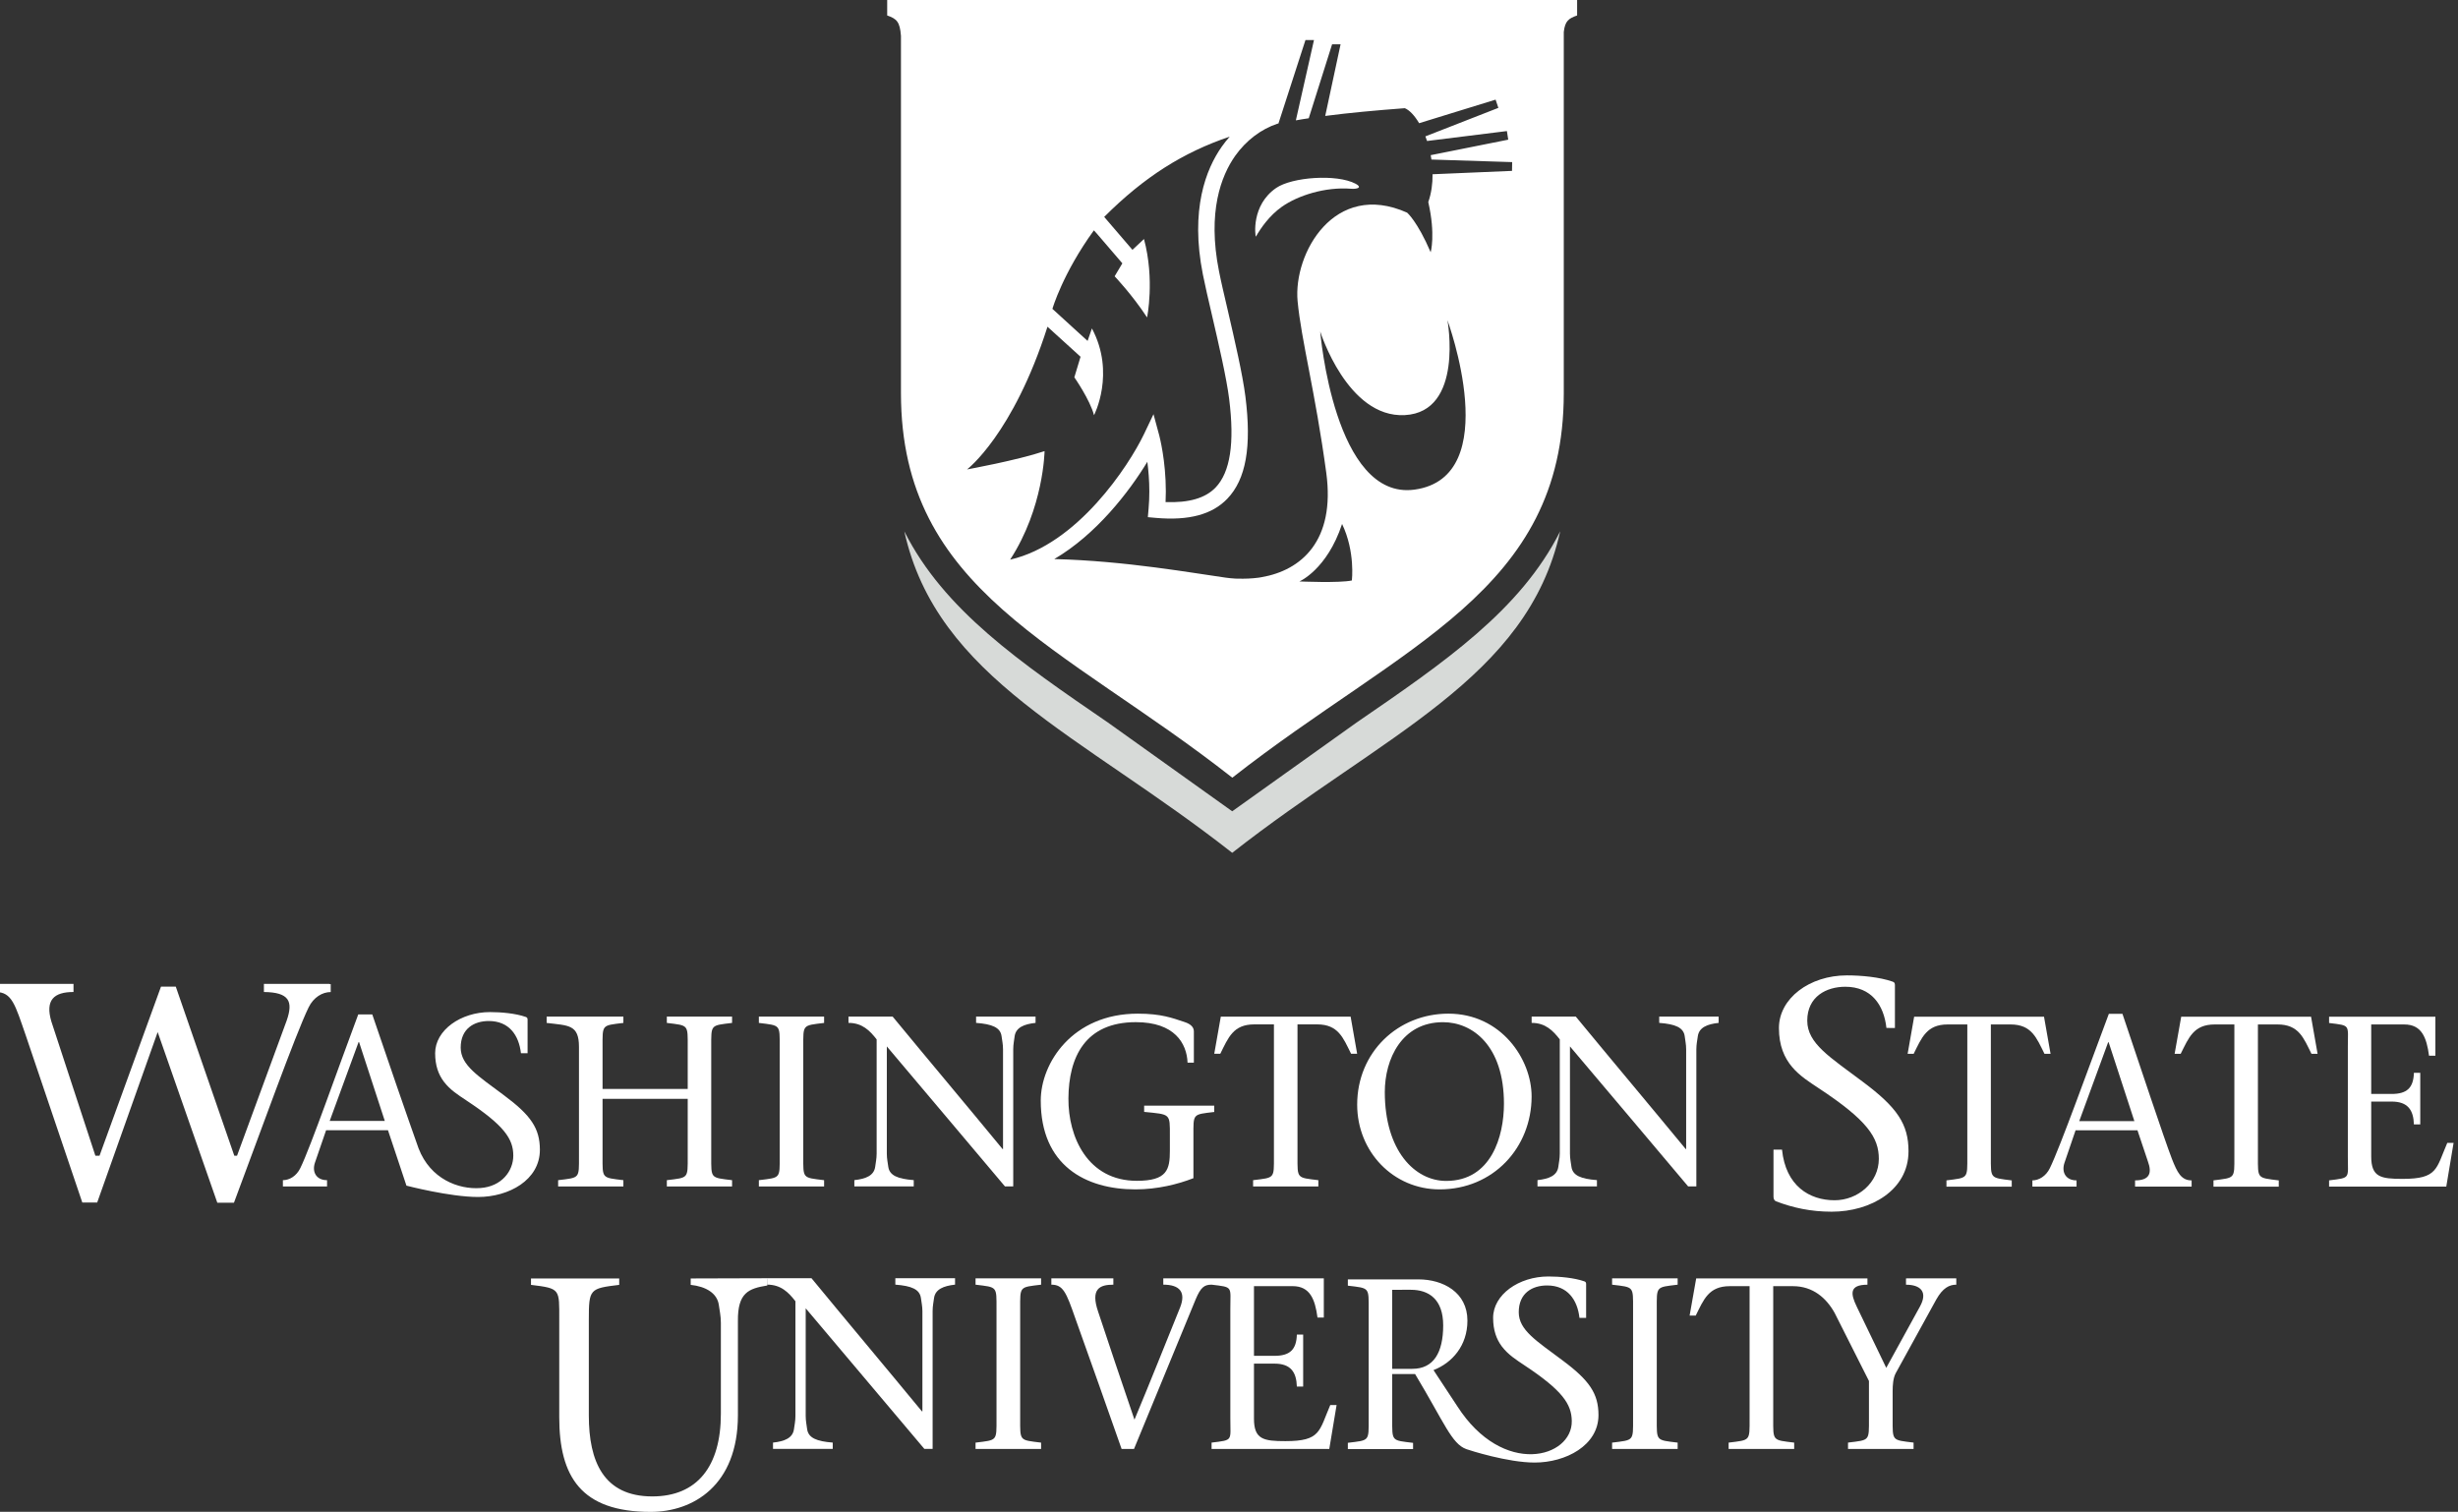 <?xml version="1.0" encoding="utf-8"?>
<!-- Generator: Adobe Illustrator 16.0.0, SVG Export Plug-In . SVG Version: 6.00 Build 0)  -->
<!DOCTYPE svg PUBLIC "-//W3C//DTD SVG 1.1//EN" "http://www.w3.org/Graphics/SVG/1.1/DTD/svg11.dtd">
<svg version="1.1" id="Layer_1" xmlns="http://www.w3.org/2000/svg" xmlns:xlink="http://www.w3.org/1999/xlink" x="0px" y="0px"
	 width="150px" height="92.27px" viewBox="0 0 150 92.27" enable-background="new 0 0 150 92.27" xml:space="preserve">
<rect x="0" y="0" width="150" height="92.27" fill="#333333" stroke="none"/>
<g>
	<path fill="#FFFFFF" d="M82.73,11.215c-1.166-0.614-3.885-0.406-4.847,0.254c-1.543,1.055-1.282,2.932-1.245,2.977
		c0.307-0.537,0.832-1.293,1.592-1.83c0.978-0.688,2.641-1.217,4.196-1.098C82.826,11.55,83.158,11.448,82.73,11.215z"/>
	<path fill="#FFFFFF" d="M54.141-0.001v0.945c0.586,0.203,0.777,0.39,0.84,1.247V23.99c0,12.125,9.842,15.327,20.221,23.474
		C85.583,39.318,95.43,36.115,95.43,23.99V1.948c0.078-0.662,0.289-0.822,0.814-1.004v-0.945H54.141z M61.646,34.153
		c2.052-3.158,2.099-6.624,2.098-6.62c-1.689,0.567-4.729,1.116-4.729,1.116s2.81-2.132,4.908-8.709l2.018,1.833l-0.379,1.255
		c0,0,0.959,1.378,1.201,2.312c0,0,1.33-2.56-0.129-5.296l-0.263,0.762l-0.791-0.719l-1.356-1.238c0,0,0.621-2.157,2.531-4.791
		l0.182,0.201l1.555,1.812l-0.471,0.791c0,0,1.072,1.124,1.979,2.511c0,0,0.478-2.296-0.188-4.786l-0.704,0.66l-1.724-2.009
		c2.453-2.454,4.83-3.942,7.66-4.9c-0.172,0.195-0.335,0.398-0.488,0.616c-0.959,1.366-1.94,3.831-1.149,7.803
		c0.122,0.62,0.325,1.497,0.542,2.425c0.421,1.815,0.898,3.874,1.061,5.168c0.338,2.703,0.066,4.47-0.832,5.407
		c-0.629,0.652-1.637,0.938-3.049,0.885c0.01-0.219,0.016-0.437,0.016-0.645c0-1.902-0.383-3.339-0.399-3.411l-0.354-1.308
		l-0.582,1.221c-0.924,1.925-4.059,6.72-8.156,7.654C61.65,34.153,61.646,34.153,61.646,34.153z M82.498,35.427
		c-0.742,0.166-3.201,0.059-3.201,0.059s1.684-0.718,2.604-3.507C82.713,33.678,82.498,35.427,82.498,35.427z M86.326,29.882
		c-4.911,0.681-5.76-9.651-5.76-9.651s1.656,5.287,5.16,5.104c3.629-0.191,2.604-5.793,2.604-5.793S91.861,29.115,86.326,29.882z
		 M92.271,10.429l-4.849,0.206c0.007,0.574-0.071,1.151-0.261,1.698c0.455,1.985,0.146,3.062,0.146,3.062
		c-0.814-1.894-1.438-2.417-1.438-2.417c-4.448-1.986-6.948,2.5-6.684,5.394c0.222,2.376,1.078,5.531,1.75,10.479
		c0.566,4.165-1.535,5.963-3.957,6.377c-0.053,0.009-0.104,0.02-0.156,0.026c-0.014,0-0.024,0.005-0.037,0.005
		c-0.393,0.051-0.811,0.069-1.251,0.057c-0.017,0-0.029,0-0.044,0c-0.048,0-0.099-0.006-0.144-0.006
		c-0.188-0.013-0.377-0.029-0.562-0.057c-1.879-0.258-6.095-1.026-10.447-1.132c2.561-1.501,4.562-4.094,5.68-5.937
		c0.065,0.512,0.121,1.132,0.121,1.816c0,0.342-0.015,0.698-0.047,1.065l-0.043,0.499l0.5,0.045
		c2.004,0.175,3.428-0.208,4.348-1.169c1.141-1.188,1.491-3.167,1.107-6.229c-0.17-1.348-0.652-3.431-1.078-5.271
		c-0.215-0.921-0.42-1.791-0.537-2.396c-0.719-3.62,0.138-5.818,0.983-7.023c0.669-0.946,1.584-1.639,2.591-1.973
		c0.019-0.001,0.034-0.006,0.054-0.006l1.65-5.097h0.52L79.08,7.346c0.258-0.049,0.52-0.088,0.786-0.128l1.425-4.514h0.518
		l-0.937,4.372c1.479-0.192,3.082-0.34,4.858-0.473c0.291,0.121,0.597,0.451,0.873,0.916l4.666-1.438l0.17,0.502l-4.455,1.74
		c0.035,0.09,0.065,0.188,0.103,0.282l4.872-0.606l0.082,0.525L87.309,9.47c0.02,0.09,0.033,0.178,0.045,0.267l4.926,0.157
		L92.271,10.429z"/>
</g>
<path fill="#D7DAD8" d="M82.782,44.1l-7.586,5.414l-7.58-5.414c-5.39-3.693-10.009-6.862-12.431-11.673
	c2,9.02,10.795,12.391,20.011,19.622c9.216-7.23,18.015-10.604,20.015-19.622C92.789,37.238,88.17,40.405,82.782,44.1z"/>
<g>
	<g>
		<path fill="#FFFFFF" d="M95.348,83.022c-1.568-1.178-2.666-1.835-2.666-2.935c0-1.16,0.815-1.633,1.729-1.633
			c1.254,0,1.852,0.88,1.977,1.979h0.406v-2.058c0-0.078-0.016-0.143-0.107-0.171c-0.629-0.221-1.522-0.298-2.197-0.298
			c-1.805,0-3.372,1.111-3.372,2.524c0,0.763,0.211,1.311,0.521,1.729h-0.006c0.008,0.007,0.014,0.012,0.02,0.018
			c0.382,0.508,0.902,0.831,1.363,1.14c2.354,1.556,2.885,2.387,2.903,3.403c0.043,2.265-4.196,3.454-6.987-0.896L87.48,83.62
			c1.141-0.444,2.07-1.494,2.07-3.021c0-1.733-1.494-2.516-2.988-2.516h-4.309v0.384c1.332,0.159,1.271,0.09,1.271,1.465v6.658
			c0,1.383,0.061,1.306-1.271,1.467v0.385h3.98V88.06c-1.332-0.161-1.273-0.084-1.273-1.467v-2.735h1.395
			c1.789,2.975,2.232,4.268,3.136,4.587c0.2,0.072,2.522,0.817,4.163,0.817c1.884,0,3.894-1.034,3.894-2.9
			C97.544,85.062,97.012,84.258,95.348,83.022z M86.189,83.542h-1.23v-4.824H86.1c1.078,0,1.971,0.562,1.971,2.177
			C88.068,82.568,87.477,83.542,86.189,83.542z"/>
		<path fill="#FFFFFF" d="M56.41,88.43c0,0,0,0-7.242-8.582v6.574c0,0.312,0.061,0.563,0.088,0.804
			c0.075,0.535,0.582,0.742,1.562,0.818v0.386h-3.645v-0.386c0.717-0.076,1.205-0.283,1.278-0.818
			c0.032-0.238,0.09-0.491,0.09-0.804v-7.004c-0.415-0.535-0.879-1.014-1.724-1.014v-0.391h2.705
			c2.215,2.694,4.523,5.433,6.738,8.124h0.03v-6.114c0-0.312-0.062-0.562-0.091-0.803c-0.076-0.535-0.577-0.74-1.561-0.816v-0.391
			h3.644v0.391c-0.699,0.076-1.205,0.281-1.282,0.816c-0.029,0.238-0.087,0.489-0.087,0.803v8.404L56.41,88.43L56.41,88.43z"/>
		<path fill="#FFFFFF" d="M62.256,86.57c0,1.387-0.06,1.312,1.277,1.476v0.386h-4v-0.386c1.339-0.164,1.279-0.089,1.279-1.476v-6.69
			c0-1.382,0.06-1.312-1.279-1.473v-0.386h4v0.386c-1.337,0.161-1.277,0.091-1.277,1.473V86.57z"/>
		<path fill="#FFFFFF" d="M81.18,85.752c-0.686,1.593-0.58,2.203-2.734,2.203c-1.34,0-1.922-0.105-1.922-1.371v-3.359h1.252
			c0.994,0,1.338,0.522,1.365,1.399h0.385v-3.17h-0.385c-0.027,0.922-0.433,1.295-1.365,1.295h-1.252v-4.253h2.359
			c1.069,0,1.369,0.815,1.518,1.917h0.385V78.02h-6.849H70.99v0.385c1.009,0,1.396,0.462,1.024,1.397
			c-0.922,2.276-1.83,4.564-2.783,6.842c-0.771-2.26-1.633-4.816-2.211-6.571c-0.494-1.431,0.104-1.667,0.923-1.667V78.02h-3.784
			v0.386c0.717,0,0.908,0.461,1.462,2.053c0.905,2.527,1.919,5.396,2.825,7.972h0.758c1.25-3.049,2.514-6.083,3.762-9.13
			c0.312-0.746,0.535-0.895,0.971-0.895c1.336,0.161,1.145,0.091,1.145,1.473v6.69c0,1.387,0.191,1.312-1.145,1.476v0.386h7.183
			l0.446-2.678H81.18L81.18,85.752z"/>
		<path fill="#FFFFFF" d="M101.105,86.57c0,1.387-0.062,1.312,1.274,1.476v0.386h-4v-0.386c1.341-0.164,1.28-0.089,1.28-1.476v-6.69
			c0-1.382,0.061-1.312-1.28-1.473v-0.386h4v0.386c-1.339,0.161-1.274,0.091-1.274,1.473V86.57z"/>
		<path fill="#FFFFFF" d="M116.314,78.022v0.386c0.877,0,1.353,0.43,0.847,1.339l-2.052,3.734l-1.801-3.734
			c-0.373-0.774-0.475-1.339,0.653-1.339v-0.386h-2.494h-1.03h-6.926l-0.402,2.271h0.373c0.488-0.979,0.787-1.796,2.08-1.796h1.207
			v8.072c0,1.387,0.06,1.312-1.279,1.476v0.386h4v-0.386c-1.338-0.164-1.279-0.089-1.279-1.476v-8.072h1.206
			c1.22,0,2.04,0.729,2.542,1.633l2.094,4.154v2.285c0,1.387,0.062,1.311-1.277,1.475v0.387h4v-0.387
			c-1.338-0.164-1.277-0.088-1.277-1.475v-1.666c0-0.37,0.029-0.787,0.182-1.084l2.48-4.508c0.402-0.715,0.803-0.905,1.222-0.905
			V78.02L116.314,78.022L116.314,78.022z"/>
		<path fill="#FFFFFF" d="M46.836,78.013l-4.686,0.014v0.39c0.938,0.102,1.619,0.513,1.718,1.233
			c0.04,0.317,0.123,0.656,0.123,1.077v5.562c0,3.202-1.442,5.04-4.183,5.04c-2.98,0-3.875-2.141-3.875-4.941v-5.859
			c0-1.858,0.055-1.895,1.854-2.111v-0.39h-5.383v0.39c1.803,0.219,1.724,0.253,1.724,2.111v5.962c0,3.619,1.319,5.782,5.578,5.782
			c2.58,0,5.325-1.601,5.325-5.9v-5.644c0-0.034,0-0.065,0-0.1c-0.019-1.737,0.655-1.99,1.793-2.173L46.836,78.013z"/>
	</g>
	<g>
		<path fill="#FFFFFF" d="M36.771,70.562c0,1.378-0.061,1.304,1.271,1.466v0.385H34.06v-0.385c1.332-0.162,1.272-0.088,1.272-1.466
			v-6.666c0-1.376-0.641-1.302-1.973-1.465v-0.385h4.683v0.385c-1.332,0.163-1.271,0.089-1.271,1.465v2.563h5.197v-2.563
			c0-1.376,0.06-1.302-1.274-1.465v-0.385h3.981v0.385c-1.33,0.163-1.272,0.089-1.272,1.465v6.666c0,1.378-0.058,1.304,1.272,1.466
			v0.385h-3.981v-0.385c1.333-0.162,1.274-0.088,1.274-1.466v-3.497h-5.197V70.562z"/>
		<path fill="#FFFFFF" d="M49.02,70.562c0,1.378-0.062,1.304,1.271,1.466v0.385H46.31v-0.385c1.334-0.162,1.272-0.088,1.272-1.466
			v-6.666c0-1.376,0.06-1.302-1.272-1.465v-0.385h3.981v0.385c-1.333,0.163-1.271,0.089-1.271,1.465V70.562z"/>
		<path fill="#FFFFFF" d="M61.329,72.41c-2.354-2.782-4.798-5.701-7.21-8.545v6.548c0,0.308,0.059,0.562,0.089,0.798
			c0.075,0.534,0.576,0.738,1.554,0.814v0.385h-3.625v-0.385c0.709-0.076,1.198-0.28,1.272-0.814
			c0.028-0.235,0.089-0.49,0.089-0.798v-6.977c-0.416-0.532-0.875-1.007-1.719-1.007v-0.384h2.695
			c2.207,2.679,4.502,5.402,6.707,8.083h0.029v-6.085c0-0.312-0.059-0.564-0.089-0.801c-0.071-0.534-0.577-0.739-1.555-0.813v-0.384
			h3.629v0.384c-0.696,0.074-1.199,0.279-1.276,0.813c-0.027,0.234-0.086,0.487-0.086,0.801v8.366H61.329L61.329,72.41L61.329,72.41
			z"/>
		<path fill="#FFFFFF" d="M63.512,67.169c0-2.281,1.926-5.304,5.922-5.304c1.437,0,2.117,0.268,2.844,0.508
			c0.415,0.132,0.578,0.337,0.578,0.575v1.909h-0.385c-0.045-1.186-0.799-2.473-3.153-2.473c-3.097,0-4.103,2.132-4.117,4.662
			c-0.015,2.339,1.169,5.021,4.175,5.021c1.852,0,2.016-0.686,2.016-1.838v-0.904c0-1.377,0.058-1.302-1.57-1.465V67.48H74.1v0.385
			c-1.332,0.162-1.271,0.087-1.271,1.464v2.578c-0.949,0.37-2.191,0.683-3.541,0.683C66.253,72.59,63.512,71.137,63.512,67.169z"/>
		<path fill="#FFFFFF" d="M79.18,70.562c0,1.378-0.06,1.304,1.273,1.466v0.385h-3.982v-0.385c1.33-0.162,1.271-0.088,1.271-1.466
			V62.52h-1.201c-1.288,0-1.583,0.812-2.072,1.792H74.1l0.4-2.266h7.922l0.398,2.266h-0.37c-0.487-0.979-0.784-1.792-2.071-1.792
			H79.18V70.562L79.18,70.562z"/>
		<path fill="#FFFFFF" d="M82.822,67.419c0-3.199,2.486-5.554,5.566-5.554c3.213,0,5.079,2.771,5.079,5.052
			c0,3.125-2.341,5.673-5.612,5.673C85.027,72.59,82.822,70.295,82.822,67.419z M91.779,67.362c0-3.538-1.909-4.976-3.719-4.976
			c-2.517,0-3.552,2.249-3.552,4.265c0,3.584,1.837,5.423,3.744,5.423C91.01,72.073,91.779,69.347,91.779,67.362z"/>
		<path fill="#FFFFFF" d="M103.02,72.41c-2.354-2.782-4.797-5.701-7.213-8.545v6.548c0,0.308,0.062,0.562,0.09,0.798
			c0.074,0.534,0.578,0.738,1.556,0.814v0.385h-3.628v-0.385c0.712-0.076,1.199-0.28,1.273-0.814
			c0.028-0.235,0.088-0.49,0.088-0.798v-6.977c-0.414-0.532-0.873-1.007-1.717-1.007v-0.384h2.694
			c2.206,2.679,4.499,5.402,6.708,8.083h0.027v-6.085c0-0.312-0.062-0.564-0.088-0.801c-0.074-0.534-0.576-0.739-1.556-0.813v-0.384
			h3.627v0.384c-0.694,0.074-1.196,0.279-1.271,0.813c-0.03,0.234-0.09,0.487-0.09,0.801v8.366H103.02L103.02,72.41L103.02,72.41z"
			/>
		<path fill="#FFFFFF" d="M20.11,60.065v-0.017h-4.005v0.496c1.546,0.018,1.798,0.567,1.392,1.737l-3.032,8.254h-0.167l-3.57-10.317
			H9.824l-3.75,10.317H5.82l-2.688-8.199c-0.381-1.298,0.152-1.793,1.354-1.793v-0.495h-4.755v0.495
			c1.011,0,1.192,0.786,1.841,2.649l3.451,10.201h0.908L9.622,62.99l3.639,10.413h1.017c1.556-4.144,3.749-10.271,4.555-11.919
			c0.299-0.617,0.842-0.938,1.349-0.938v-0.485L20.11,60.065L20.11,60.065z"/>
		<path fill="#FFFFFF" d="M30.76,66.85c-1.558-1.171-2.646-1.823-2.646-2.915c0-1.15,0.811-1.621,1.714-1.621
			c1.246,0,1.838,0.874,1.963,1.965h0.405v-2.042c0-0.077-0.016-0.142-0.109-0.171c-0.624-0.22-1.511-0.297-2.181-0.297
			c-1.792,0-3.351,1.106-3.351,2.51c0,0.762,0.209,1.302,0.518,1.719h-0.005c0.006,0.006,0.012,0.01,0.018,0.016
			c0.377,0.507,0.896,0.826,1.354,1.134c2.338,1.542,2.884,2.367,2.884,3.381c0,0.94-0.708,1.887-2.009,1.979
			c-1.334,0.098-3.049-0.548-3.771-2.42c-0.641-1.796-1.944-5.57-2.825-8.174h-0.857c-1.229,3.273-2.895,8.07-3.533,9.374
			c-0.235,0.489-0.664,0.74-1.065,0.74v0.386h0.64h2.055v-0.386c-0.65,0-0.932-0.488-0.74-1.066l0.682-1.983h3.775l0.637,1.909
			l0.49,1.474c0,0,2.648,0.692,4.373,0.692c1.869,0,3.771-1.028,3.771-2.883C32.942,68.873,32.413,68.079,30.76,66.85z
			 M20.12,68.412l1.763-4.812h0.029l1.57,4.812H20.12z"/>
	</g>
	<g>
		<path fill="#FFFFFF" d="M115.12,62.737c-0.155-1.397-0.915-2.514-2.509-2.514c-1.155,0-2.323,0.598-2.323,2.071
			c0,1.396,1.394,2.229,3.388,3.728c2.109,1.572,2.791,2.59,2.791,4.242c0,2.37-2.301,3.688-4.688,3.688
			c-1.278,0-2.375-0.241-3.41-0.639c-0.077-0.04-0.141-0.12-0.141-0.276v-2.872h0.52c0.223,2.211,1.672,3.089,3.208,3.089
			c1.415,0,2.7-1.076,2.7-2.529c0-1.297-0.697-2.354-3.686-4.321c-1.076-0.716-2.41-1.495-2.41-3.664
			c0-1.799,1.856-3.211,4.15-3.211c0.855,0,1.992,0.101,2.789,0.382c0.12,0.034,0.139,0.119,0.139,0.219v2.61L115.12,62.737
			L115.12,62.737z"/>
		<path fill="#FFFFFF" d="M121.493,70.571c0,1.381-0.058,1.302,1.274,1.471v0.381h-3.984V72.04c1.333-0.169,1.273-0.09,1.273-1.471
			v-8.045h-1.201c-1.287,0-1.584,0.815-2.073,1.792h-0.368l0.398-2.266h7.924l0.4,2.266h-0.371c-0.488-0.977-0.783-1.792-2.07-1.792
			h-1.202V70.571L121.493,70.571z"/>
		<path fill="#FFFFFF" d="M126.662,68.986l-0.678,1.985c-0.193,0.58,0.086,1.07,0.738,1.07v0.38h-2.695v-0.38
			c0.397,0,0.83-0.258,1.065-0.744c0.638-1.305,2.369-6.146,3.601-9.421h0.83c1.006,2.978,2.516,7.543,3.021,8.858
			c0.328,0.826,0.563,1.307,1.2,1.307v0.38h-3.451v-0.38c0.934,0,1.023-0.49,0.787-1.146l-0.641-1.911L126.662,68.986
			L126.662,68.986z M130.25,68.423l-1.57-4.814h-0.029l-1.764,4.814H130.25z"/>
		<path fill="#FFFFFF" d="M137.79,70.571c0,1.381-0.06,1.302,1.272,1.471v0.381h-3.984V72.04c1.333-0.169,1.275-0.09,1.275-1.471
			v-8.045h-1.201c-1.291,0-1.584,0.815-2.075,1.792h-0.37l0.402-2.266h7.924l0.398,2.266h-0.373
			c-0.483-0.977-0.779-1.792-2.067-1.792h-1.201V70.571L137.79,70.571z"/>
		<path fill="#FFFFFF" d="M142.133,72.04c1.336-0.169,1.145-0.09,1.145-1.471v-6.668c0-1.377,0.191-1.303-1.145-1.466v-0.385h6.487
			v2.383h-0.388c-0.146-1.094-0.439-1.908-1.508-1.908h-2.02v4.241h1.246c0.933,0,1.333-0.372,1.359-1.29h0.388v3.149h-0.388
			c-0.026-0.875-0.367-1.394-1.359-1.394h-1.246v3.349c0,1.264,0.58,1.369,1.914,1.369c2.146,0,2.043-0.61,2.727-2.195h0.385
			l-0.445,2.665h-7.152V72.04L142.133,72.04z"/>
	</g>
</g>
</svg>
